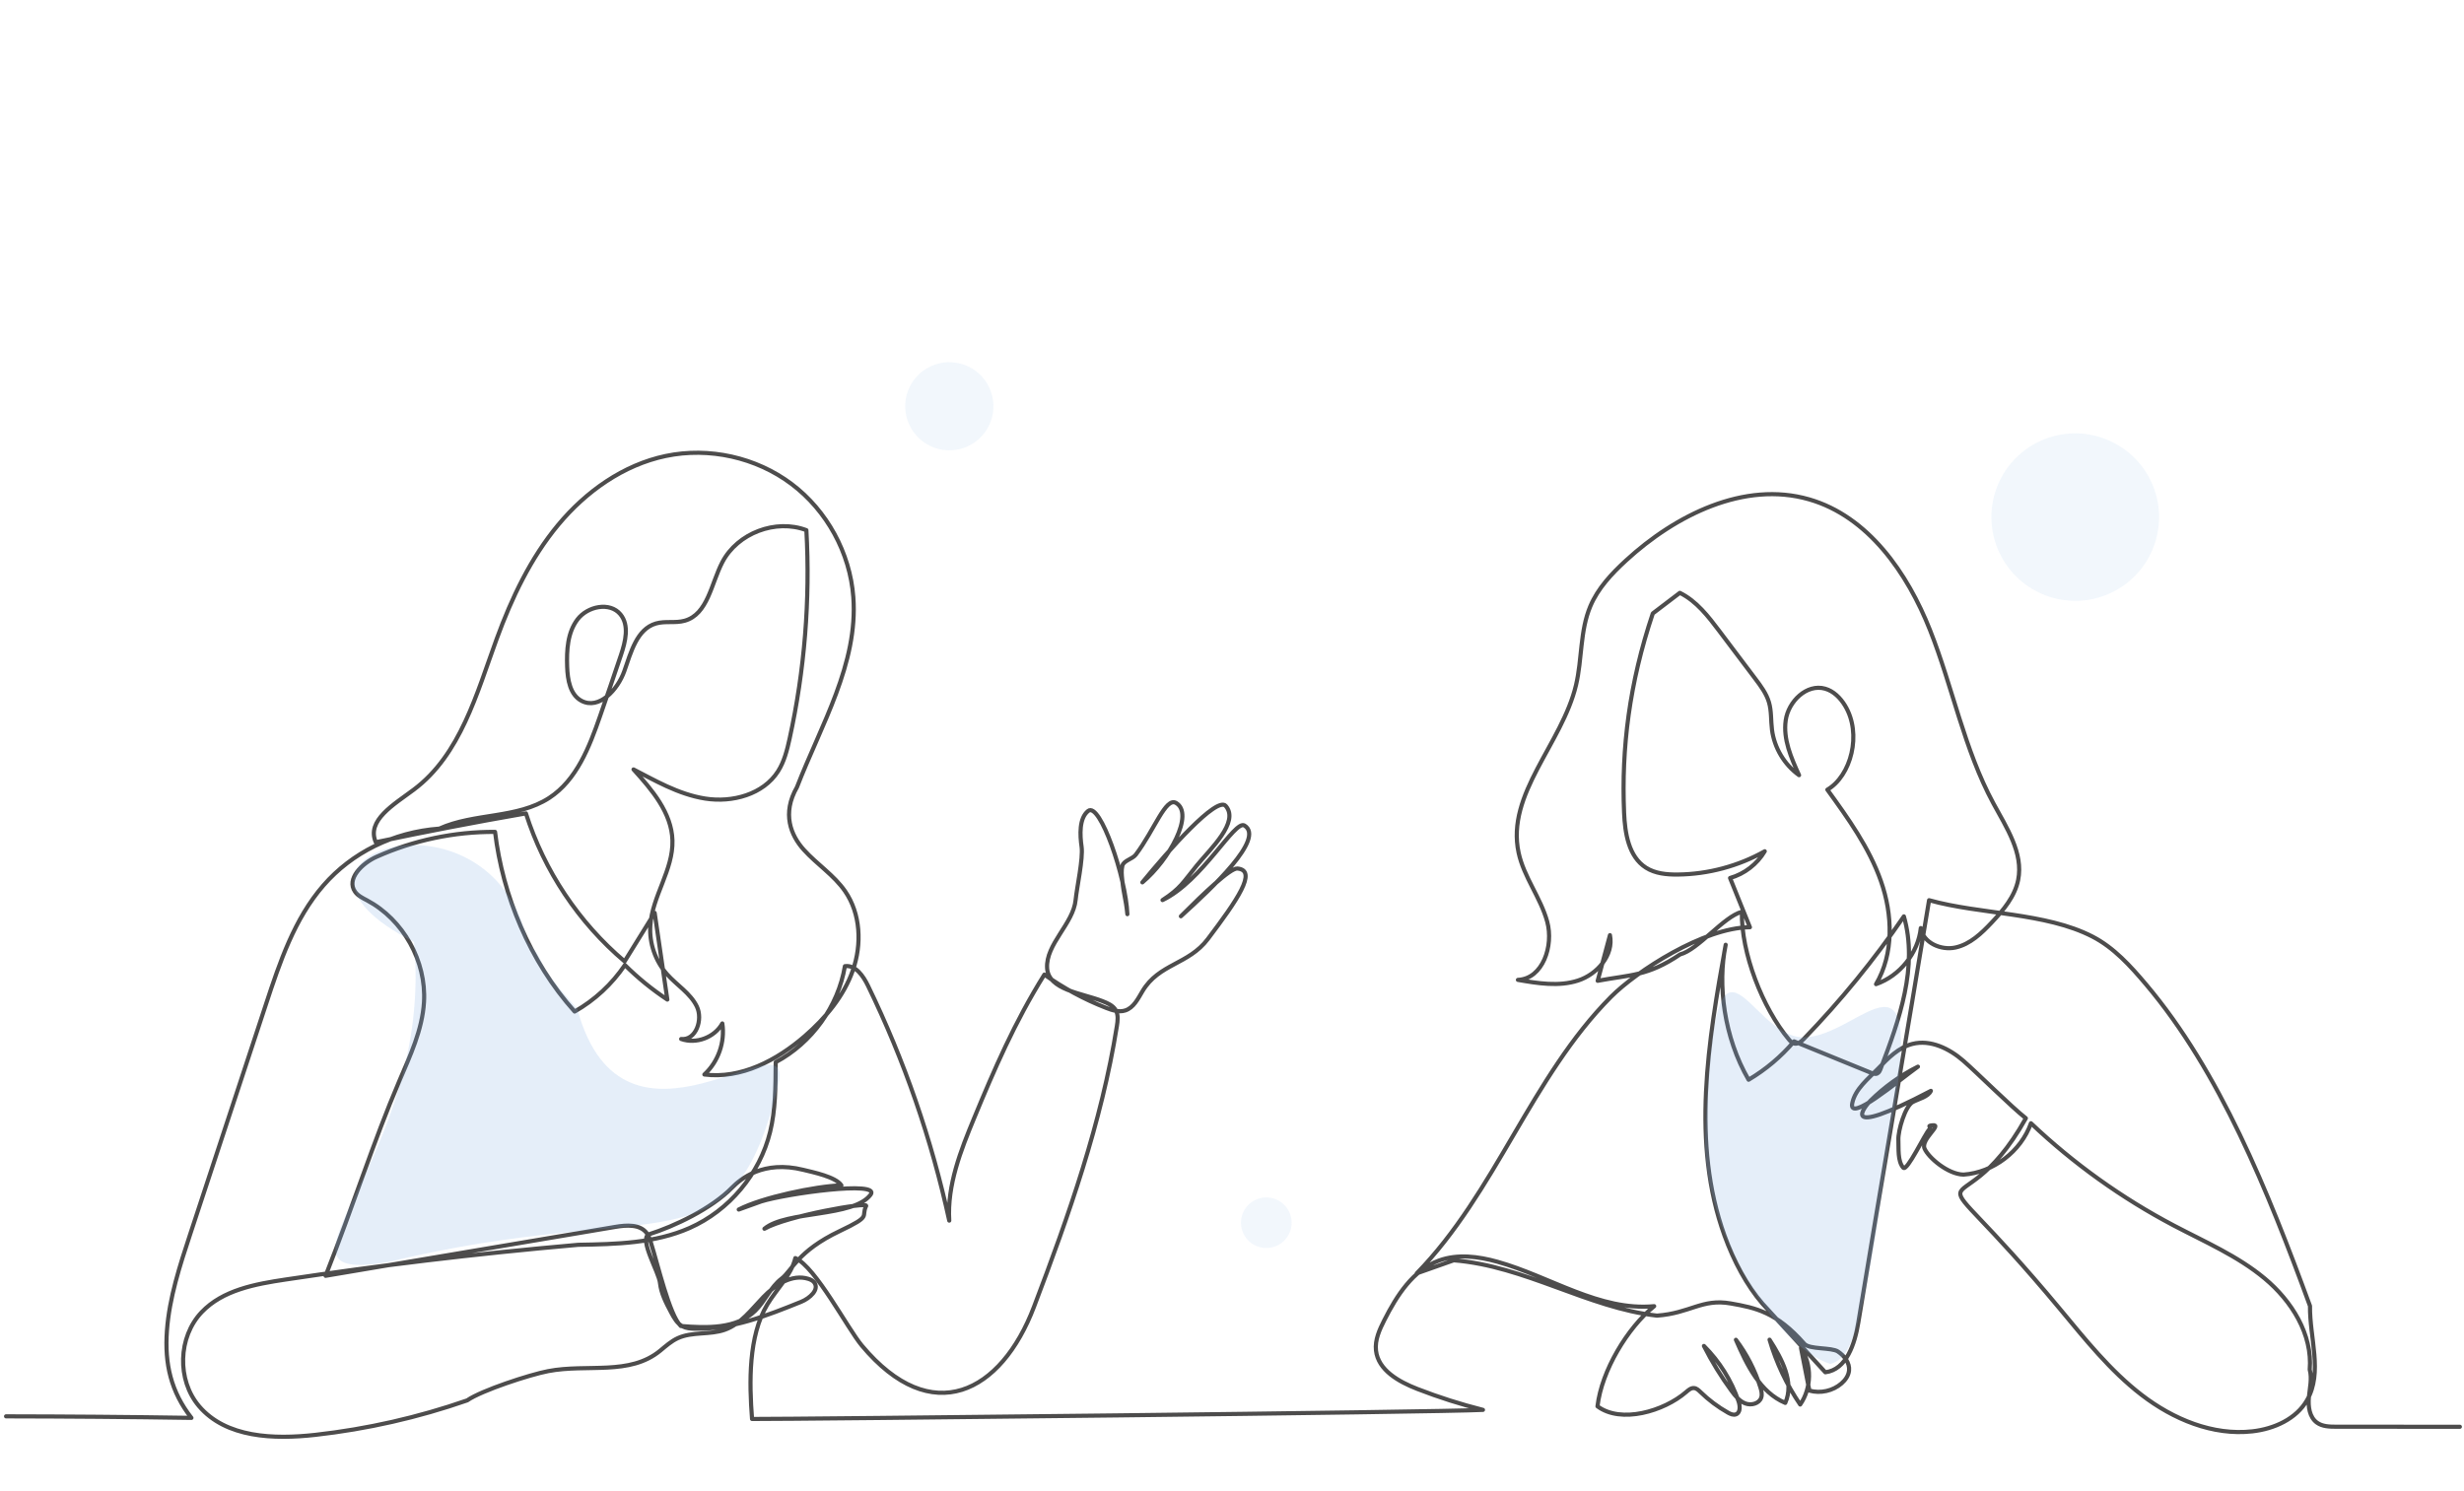 <svg width="595" height="360" viewBox="0 0 595 360" fill="none" xmlns="http://www.w3.org/2000/svg">
<path d="M1.464 342.063C16.322 342.089 31.237 342.199 46.224 342.435C41.283 336.119 39.725 329.393 40.309 321.393C40.892 313.394 43.42 305.682 45.93 298.065C52.034 279.539 58.138 261.013 64.243 242.485C67.588 232.332 71.097 221.881 78.115 213.82C84.949 205.967 94.926 200.935 106.093 200.121C114.514 196.312 124.889 197.746 132.632 192.7C139.257 188.383 142.315 180.401 144.91 172.932C146.612 168.036 148.289 163.129 149.939 158.215C151.035 154.954 152.009 151.008 149.812 148.36C147.265 145.288 141.89 146.412 139.467 149.581C137.041 152.751 136.813 157.049 136.955 161.037C137.063 164.156 137.659 167.792 140.414 169.256C144.645 171.503 149.18 166.588 150.766 162.067C152.353 157.546 153.779 151.938 158.375 150.585C160.612 149.928 163.072 150.546 165.32 149.919C170.933 148.357 171.735 140.931 174.433 135.767C178.098 128.752 187.323 125.241 194.723 128.043C195.659 144.901 194.293 161.885 190.677 178.375C190.074 181.118 189.387 183.907 187.881 186.277C184.323 191.874 176.834 193.898 170.284 192.862C163.735 191.828 157.875 188.325 152.98 185.829C157.452 190.763 162.181 196.301 162.379 202.958C162.593 210.101 157.476 216.456 157.033 223.588C156.772 227.804 158.252 232.102 161.055 235.262C163.416 237.923 166.699 239.859 168.26 243.056C169.821 246.253 168.018 251.343 164.485 250.927C168.112 252.224 172.559 250.546 174.423 247.176C175.116 251.659 173.436 256.44 170.092 259.505C178.934 260.635 187.59 256.075 194.323 250.234C199.34 245.883 203.759 240.605 205.95 234.336C208.142 228.066 207.838 220.698 204.068 215.232C201.392 211.354 197.27 208.735 194.111 205.238C190.953 201.74 188.791 196.483 192.45 190.107C198.273 175.07 207.254 160.276 206.058 144.195C205.264 133.53 199.684 123.314 191.141 116.886C182.598 110.457 171.237 107.927 160.773 110.121C150.522 112.27 141.499 118.695 134.801 126.75C128.104 134.807 123.551 144.436 119.95 154.275C115.112 167.495 111.197 182.274 99.925 190.707C95.133 194.292 88.426 198.154 90.747 203.404C102.788 200.87 114.873 198.548 126.995 196.44C131.389 210.269 139.751 222.813 150.829 232.184C153.249 228.279 155.669 224.375 158.088 220.47C159.106 227.45 160.127 234.431 161.146 241.411C157.468 238.973 154.03 236.173 150.896 233.067C147.785 237.676 143.598 241.553 138.764 244.3C127.875 232.165 121.358 216.187 119.545 200.911C109.718 200.848 99.88 202.919 90.909 206.937C87.448 208.488 83.556 212.287 85.752 215.379C86.445 216.355 87.586 216.885 88.641 217.449C97.385 222.123 102.982 232.133 102.386 242.032C101.98 248.74 99.03 254.987 96.388 261.167C90.104 275.865 85.307 291.2 78.62 308.121C101.941 304.183 125.261 300.246 148.58 296.309C151.259 295.855 154.531 295.621 156.16 297.796C156.659 298.465 156.92 299.277 157.171 300.072C158.811 305.248 161.651 317.638 164.4 320.246C170.703 320.759 177.87 320.981 182.385 316.552C184.778 314.207 186.061 310.828 188.731 308.804C191.217 306.921 192.547 302.182 202.768 297.321C210.724 293.538 207.806 294.037 209.161 291.227C209.651 290.214 190.04 293.636 184.593 296.757C189.877 292.33 206.105 294.049 210.232 288.528C212.837 285.047 189.733 288.302 183.824 290.157C182.012 290.809 180.2 291.462 178.389 292.115C184.021 289.185 196.834 286.495 203.177 286.266C201.795 284.216 196.378 283.123 193.976 282.529C184.305 280.13 178.828 284.721 176.763 286.833C171.828 291.876 162.987 296.122 156.596 298.138C154.361 299.416 159.101 307.256 159.368 309.818C159.635 312.377 160.865 314.722 162.075 316.995C162.763 318.29 163.528 319.661 164.83 320.338C165.708 320.793 166.726 320.874 167.716 320.9C176.632 321.142 185.197 317.744 193.467 314.402C195.514 313.575 197.973 311.406 196.584 309.689C196.245 309.268 195.727 309.024 195.211 308.861C191.283 307.621 187.203 310.27 184.346 313.235C181.486 316.199 178.908 319.769 175.028 321.152C171.384 322.452 167.167 321.565 163.654 323.189C162.086 323.914 160.78 325.088 159.448 326.187C152.02 332.317 141.833 329.327 132.375 331.143C127.877 332.005 116.289 335.805 112.816 338.209C100.948 342.344 88.615 345.139 76.125 346.536C66.141 347.651 54.573 347.261 48.064 339.607C42.687 333.288 42.982 322.899 48.708 316.893C53.795 311.557 61.632 310.12 68.924 309.026C91.442 305.647 114.051 302.872 139.636 300.633C148.758 300.48 158.16 300.268 166.506 296.582C176.073 292.357 183.478 283.523 185.967 273.363C187.262 268.082 187.282 262.578 187.317 256.526C196.031 251.901 202.393 243.075 204.025 233.343C206.606 232.997 208.451 235.704 209.589 238.045C218.359 256.09 224.967 275.185 229.222 294.792C228.7 286.199 231.984 277.881 235.278 269.928C240.046 258.413 244.958 246.955 252.194 235.372C256.806 238.649 261.822 241.359 267.093 243.415C268.565 243.989 270.188 244.519 271.696 244.045C273.74 243.403 274.789 241.221 275.887 239.381C279.877 232.695 286.983 232.997 291.671 226.782C298.708 217.455 303.766 210.201 298.803 209.754C297.114 209.603 290.617 215.829 285.157 221.289C292.652 214.489 305.572 202.467 300.506 199.372C298.148 197.93 290.333 212.799 280.722 217.381C285.066 214.574 285.707 213.072 288.971 209.061C292.236 205.047 299.379 198.535 295.982 194.635C293.856 192.195 282.132 205.408 275.858 213.098C282.348 207.683 288.464 196.564 284 193.926C281.474 192.433 278.793 200.426 274.252 206.434C273.478 207.459 271.331 207.841 271.027 209.086C270.76 210.174 270.873 211.313 270.987 212.426C271.403 216.472 271.819 216.736 272.234 220.782C271.898 211.95 265.621 193.596 262.77 195.85C260.552 197.605 260.774 201.705 261.18 204.505C261.586 207.304 260.008 214.506 259.741 217.321C259.195 223.083 252.503 228.032 252.853 233.809C253.172 239.117 261.232 239.831 266.183 241.77C267.419 242.254 268.755 242.807 269.422 243.957C270.086 245.1 269.908 246.529 269.698 247.836C265.98 271.158 258.086 293.524 249.691 315.597C241.786 336.387 225 345.179 208.101 324.955C204.656 320.831 196.967 306.024 192.056 303.843C191 308.116 187.532 311.302 185.269 315.079C180.716 322.672 180.917 333.871 181.604 342.699C191.638 342.749 347.66 341.082 358.101 340.5C352.73 339.146 347.444 337.461 342.282 335.457C337.807 333.718 332.797 330.93 332.269 326.158C331.986 323.61 333.114 321.135 334.274 318.848C337.293 312.896 341.203 306.739 347.466 304.441C351.959 302.795 356.974 303.434 361.58 304.725C374.329 308.294 386.266 316.71 399.446 315.458C392.998 320.697 386.761 331.007 385.757 339.641C391.429 343.89 401.767 340.847 407.135 336.22C407.698 335.734 408.323 335.174 409.064 335.233C409.687 335.281 410.179 335.758 410.627 336.193C412.609 338.126 414.842 339.798 417.251 341.159C417.851 341.496 418.559 341.822 419.201 341.577C420.326 341.146 420.2 339.521 419.807 338.382C418.086 333.384 415.206 328.792 411.46 325.066C413.382 328.87 415.624 332.513 418.148 335.946C419.045 337.166 420.051 338.412 421.464 338.951C422.88 339.488 424.794 338.995 425.289 337.564C425.569 336.75 425.341 335.856 425.083 335.033C423.793 330.913 421.786 327.019 419.185 323.575C421.825 329.646 424.996 336.258 431.1 338.819C433.347 333.82 430.274 328.16 427.308 323.55C428.929 329.116 431.435 334.423 434.704 339.21C437.472 335.247 437.557 329.59 434.903 325.546C435.578 328.979 436.251 332.411 436.925 335.844C439.58 336.602 442.597 335.928 444.679 334.115C445.599 333.315 446.362 332.253 446.498 331.042C446.707 329.173 445.382 327.445 443.817 326.406C442.253 325.366 436.943 325.955 435.705 324.542C429.001 316.895 423.973 315.861 417.929 314.799C410.968 313.577 408.179 317.153 400.115 317.742C383.359 315.85 368.323 305.747 351.046 304.375C348.067 305.428 345.088 306.481 342.107 307.536C361.158 288.017 369.786 260.106 389.011 240.757C395.178 234.552 411.469 223.99 422.565 223.939C420.966 219.976 419.368 216.013 417.771 212.049C421.243 211.063 424.308 208.702 426.147 205.595C419.767 209.18 412.478 211.13 405.161 211.21C402.491 211.241 399.698 210.985 397.449 209.549C393.266 206.878 392.388 201.217 392.178 196.257C391.523 180.712 393.442 165.058 399.114 148.149C401.29 146.492 403.466 144.835 405.644 143.179C409.67 145.166 412.521 148.879 415.224 152.464C418.104 156.287 420.986 160.109 423.868 163.932C425.195 165.694 426.552 167.51 427.17 169.63C427.79 171.762 427.613 174.037 427.894 176.24C428.445 180.587 430.876 184.663 434.436 187.215C432.523 183.02 430.561 178.531 431.209 173.965C431.855 169.398 436.291 165.064 440.726 166.327C442.783 166.913 444.396 168.55 445.512 170.375C449.72 177.253 446.939 187.425 441.267 190.721C446.287 197.664 451.377 204.729 454.208 212.815C457.042 220.899 457.352 230.293 453.021 237.684C458.781 235.693 463.166 230.2 463.831 224.14C464.372 227.696 468.715 229.61 472.226 228.829C475.737 228.045 478.498 225.405 480.963 222.785C483.765 219.81 486.538 216.519 487.341 212.512C488.645 206.011 484.507 199.846 481.354 194.014C474.283 180.938 471.537 166.007 466.062 152.186C460.588 138.366 451.128 124.716 436.847 120.596C421.234 116.092 404.604 124.372 392.636 135.367C389.171 138.548 385.864 142.077 384.033 146.41C381.514 152.378 382.067 159.17 380.569 165.473C377.214 179.603 363.653 191.742 366.71 205.937C367.978 211.832 372.033 216.788 373.62 222.604C375.207 228.422 372.565 236.378 366.544 236.652C371.362 237.491 376.408 238.318 381.059 236.812C385.712 235.307 389.738 230.646 388.767 225.853C387.78 229.526 386.79 233.2 385.803 236.874C393.693 235.386 397.858 235.812 405.712 230.501C410.112 229.36 416.23 221.348 420.63 220.207C420.407 230.095 425.611 243.459 431.969 251.033C432.329 251.463 432.736 251.907 433.283 252.033C434.171 252.235 434.984 251.528 435.617 250.871C444.466 241.716 452.547 231.82 459.746 221.316C463.224 233.467 458.649 246.306 454.134 258.111C453.959 258.566 453.748 259.063 453.304 259.268C452.835 259.485 452.286 259.289 451.806 259.093C445.614 256.565 439.423 254.036 433.231 251.505C430.113 255.173 426.385 258.317 422.245 260.769C416.289 250.498 414.709 237.78 416.712 228.173C412.492 251.498 408.365 276.125 416.431 298.415C418.682 304.639 421.833 310.489 425.588 314.833C430.65 320.361 435.71 325.891 440.771 331.419C445.911 330.795 447.904 324.509 448.744 319.398C453.867 288.264 460.706 248.541 465.829 217.409C478.147 220.876 493.913 220.331 505.285 226.196C510.45 228.859 514.451 233.287 518.202 237.726C536.057 258.85 547.6 287.557 557.81 315.402C557.717 323.108 560.94 331.45 557.111 338.139C554.495 342.706 549.133 345.097 543.903 345.685C534.336 346.764 524.773 342.753 517.142 336.881C509.511 331.011 503.467 323.372 497.306 315.973C461.201 272.617 472.317 300.324 489.2 270.068C485.669 267.3 477.482 259.135 474.096 256.188C470.711 253.242 466.166 251.015 461.816 252.115C458.503 252.951 455.958 255.531 453.595 258.002C451.152 260.554 447.98 262.974 447.277 266.437C446.299 271.259 458.204 261.165 463.14 257.607C458.907 259.722 455.015 262.515 451.655 265.849C450.659 266.837 443.014 275.659 466.268 263.455C465.615 264.901 463.329 265.402 461.921 266.131C460.03 267.11 458.322 273.135 458.415 275.261C458.51 277.387 458.194 280.409 459.588 282.017C460.497 283.065 464.879 273.694 465.897 272.751C466.589 272.109 465.026 271.928 466.723 271.768C469.093 271.548 463.81 275.164 464.724 277.363C465.64 279.56 470.399 283.623 474.154 283.682C481.355 283.168 488.024 278.083 490.429 271.275C500.72 281.024 512.351 289.354 524.892 295.96C532.409 299.92 540.342 303.319 546.867 308.76C553.393 314.198 558.453 322.258 557.746 330.78C558.329 332.948 557.748 335.232 557.541 337.469C557.337 339.705 557.678 342.282 559.502 343.591C560.806 344.528 562.527 344.565 564.131 344.569C566.437 344.574 577.569 344.578 594 344.583" stroke="#4D4C4C" stroke-linecap="round" stroke-linejoin="round"/>
<path opacity="0.2" d="M187.95 261.923C192.273 244.107 150.654 285.127 139.393 243.642C127.431 230.282 133.19 234.137 127.431 227.471C118.282 187.392 58.32 206.656 99.984 227.471C104.91 280.534 59.872 310.502 93.651 304.814C160.505 288.642 176.691 308.328 187.95 261.923Z" fill="#7EABE1"/>
<path opacity="0.2" d="M456.07 275.781C465.922 222.548 449.404 250.585 435.499 250.533C421.595 250.482 413.963 213.594 411.736 275.781C411.736 297.079 428.625 325.203 441.996 329.422C446.219 328.016 449.737 325.203 456.07 275.781Z" fill="#7EABE1"/>
<path opacity="0.1" d="M308.345 300.854C311.412 299.442 312.751 295.814 311.337 292.75C309.923 289.686 306.29 288.347 303.224 289.758C300.158 291.17 298.818 294.798 300.233 297.862C301.647 300.926 305.279 302.265 308.345 300.854Z" fill="#7EABE1"/>
<path opacity="0.1" d="M509.601 143.254C519.752 138.581 524.186 126.57 519.504 116.426C514.823 106.283 502.798 101.848 492.648 106.521C482.497 111.193 478.063 123.205 482.745 133.348C487.426 143.492 499.45 147.927 509.601 143.254Z" fill="#7EABE1"/>
<path opacity="0.1" d="M233.702 107.781C239.043 105.322 241.376 99.002 238.913 93.664C236.449 88.327 230.123 85.993 224.781 88.452C219.44 90.911 217.107 97.231 219.571 102.568C222.034 107.906 228.361 110.239 233.702 107.781Z" fill="#7EABE1"/>
</svg>
